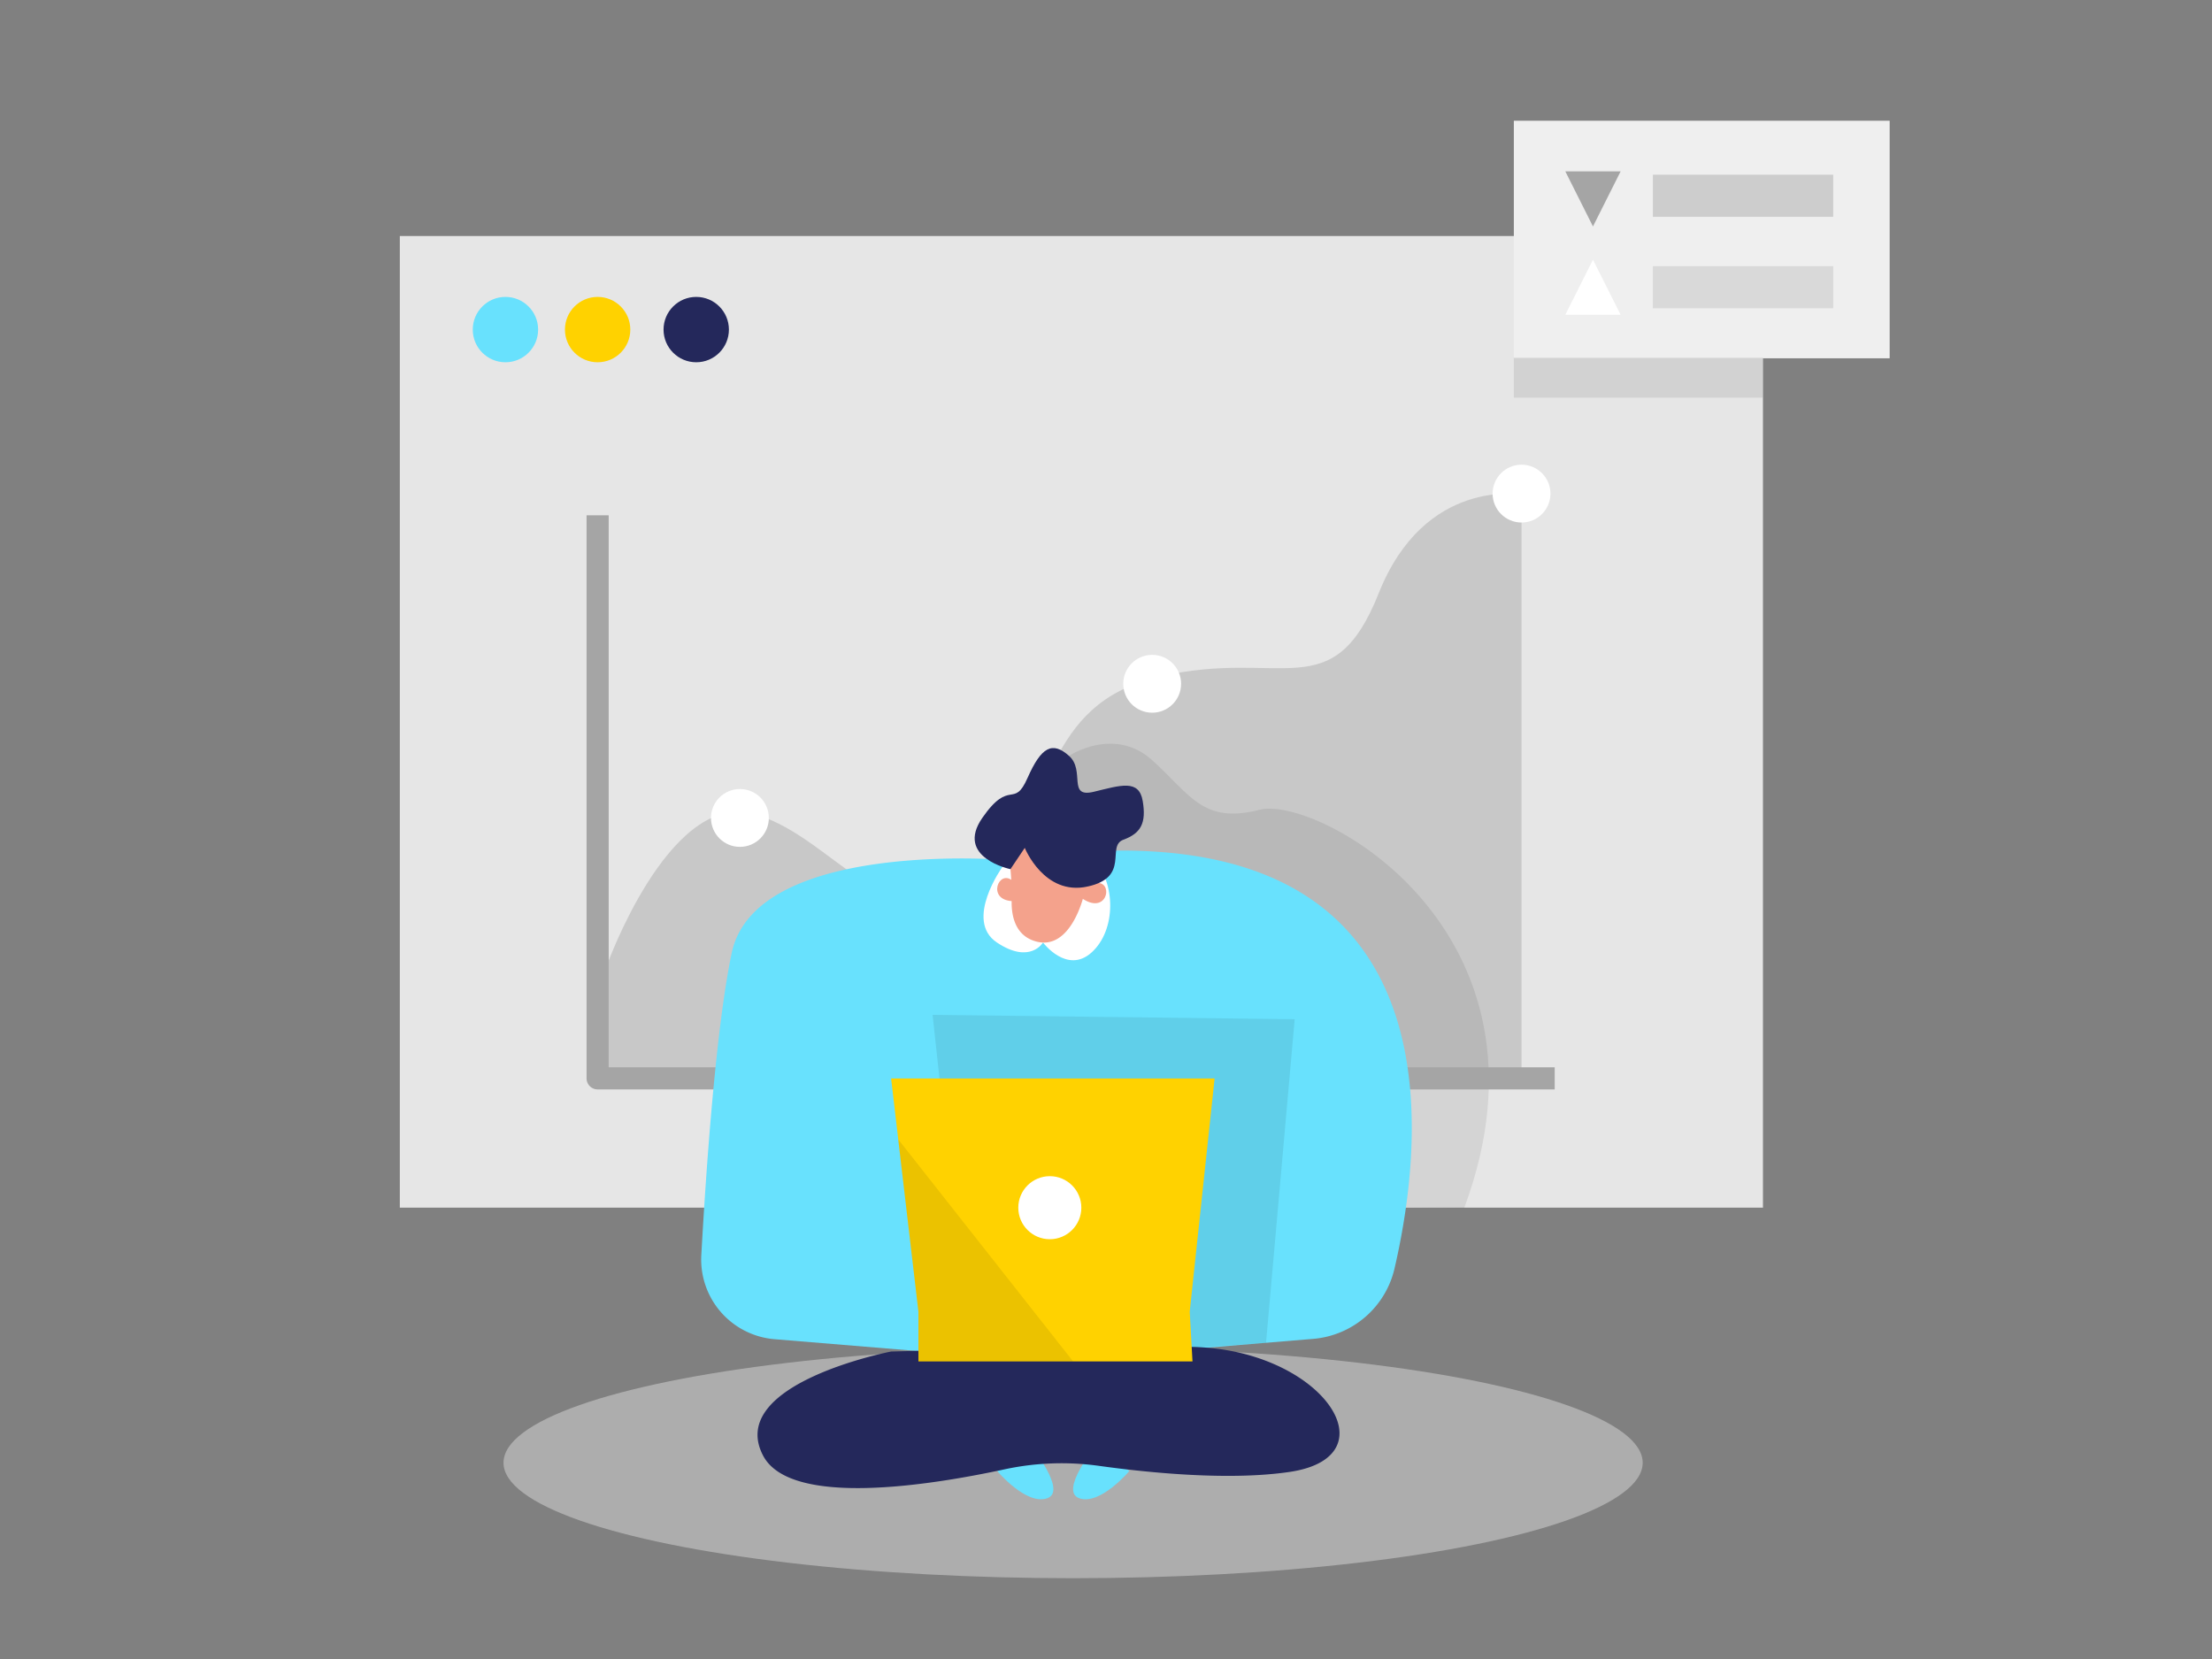 <svg id="Layer_1" data-name="Layer 1" xmlns="http://www.w3.org/2000/svg" viewBox="0 0 400 300"><rect x="0" y="0" width="400" height="300" fill="#808080" stroke="none"/><title>#46 graphic chart</title><ellipse cx="194.05" cy="264.51" rx="103" ry="20.88" fill="#e6e6e6" opacity="0.45"/><rect x="72.3" y="42.68" width="246.5" height="175.7" fill="#e6e6e6"/><path d="M109.75,174.55s11-30.66,25.78-27.51,25.33,24.8,40.87,11.88,11.38-31.43,33.35-36.58,31.24,5.85,39.58-15.1,25.81-17.81,25.81-17.81V193.14H109.75Z" fill="#a5a5a5" opacity="0.46"/><path d="M193.31,136.68s8.12-5.41,15,.75,9.13,11.66,19.47,9,55.65,21.83,37,72l-26.34-.21-44.42-64.37Z" opacity="0.08"/><path d="M281.14,197H108.07a2,2,0,0,1-2-2V93.18h4V193H281.14Z" fill="#a5a5a5"/><path d="M180.32,266s5.19,6.2,9,4.95-2.94-9.5-2.94-9.5Z" fill="#68e1fd"/><path d="M204.22,266s-5.19,6.2-9,4.95,2.94-9.5,2.94-9.5Z" fill="#68e1fd"/><path d="M182.23,155.52s-45.59-3.84-49.92,16.83c-2.84,13.54-4.61,38.79-5.49,54.61a14.45,14.45,0,0,0,13.25,15.21l48.4,4,49-4.06a16.51,16.51,0,0,0,14.71-12.75C258.27,203.06,263.79,142.94,182.23,155.52Z" fill="#68e1fd"/><path d="M181.28,156.75s-7,9.7-1,13.69,8.33,0,8.33,0,4.35,5.81,8.8,1.78,4.37-12.59.34-16.79S181.28,156.75,181.28,156.75Z" fill="#fff"/><path d="M161.14,244.4s-29.89,5.78-23.17,18.78c4.89,9.47,30.25,5.42,43.69,2.52a49,49,0,0,1,17.12-.62c9.08,1.26,23.49,2.69,34.36,1.1,19.16-2.79,5.62-22.62-18.38-22.62S161.14,244.4,161.14,244.4Z" fill="#24285b"/><path d="M182.72,157.17a50.65,50.65,0,0,1,.22,5.64c-.07,2.59.52,6.47,4.55,7.47,6.2,1.54,8.47-8.28,8.47-8.28s4.52-9.07-2.2-10.76C187.71,149.72,182,148.55,182.72,157.17Z" fill="#f4a28c"/><path d="M195.55,162.37s.54-3,3.16-2.7S200,165.52,195.55,162.37Z" fill="#f4a28c"/><polygon points="169.89 195.02 168.64 183.52 234.12 184.31 228.94 242.83 212.39 243.94 169.89 195.02" opacity="0.08"/><path d="M183.89,162.94s1.1-2.84-1.29-4S178.49,163.33,183.89,162.94Z" fill="#f4a28c"/><polygon points="166.08 237.19 161.14 195.02 219.64 195.02 215.14 237.19 215.64 246.19 166.08 246.19 166.08 237.19" fill="#ffd200"/><circle cx="189.84" cy="218.39" r="5.7" fill="#fff"/><path d="M182.72,157.17s-10.08-2.08-5.08-9.28,5.67-1.54,8.17-7.21,4.5-6.66,7.5-4-.37,7.67,4.48,6.5,8.18-2.33,8.85,1.67-.33,5.83-3.5,7,1.34,6.77-6.5,8.47-11.33-7-11.33-7Z" fill="#24285b"/><circle cx="91.4" cy="59.6" r="5.91" fill="#68e1fd"/><circle cx="108.07" cy="59.6" r="5.91" fill="#ffd200"/><circle cx="125.9" cy="59.6" r="5.91" fill="#24285b"/><circle cx="133.8" cy="147.91" r="5.23" fill="#fff"/><circle cx="208.35" cy="123.65" r="5.23" fill="#fff"/><circle cx="275.14" cy="89.26" r="5.23" fill="#fff"/><rect x="273.75" y="21.83" width="67.96" height="42.96" fill="#efefef"/><rect x="273.75" y="64.68" width="45.05" height="7.24" fill="#a5a5a5" opacity="0.3"/><polygon points="293.06 30.99 283.06 30.99 288.06 40.95 293.06 30.99" fill="#a5a5a5"/><polygon points="283.06 56.92 293.06 56.92 288.06 46.96 283.06 56.92" fill="#fff"/><rect x="298.89" y="31.59" width="32.61" height="7.62" fill="#a5a5a5" opacity="0.46"/><rect x="298.89" y="48.13" width="32.61" height="7.62" fill="#a5a5a5" opacity="0.3"/><polygon points="162.43 206.04 194.05 246.19 166.08 246.19 166.08 237.19 162.43 206.04" opacity="0.08"/></svg>
